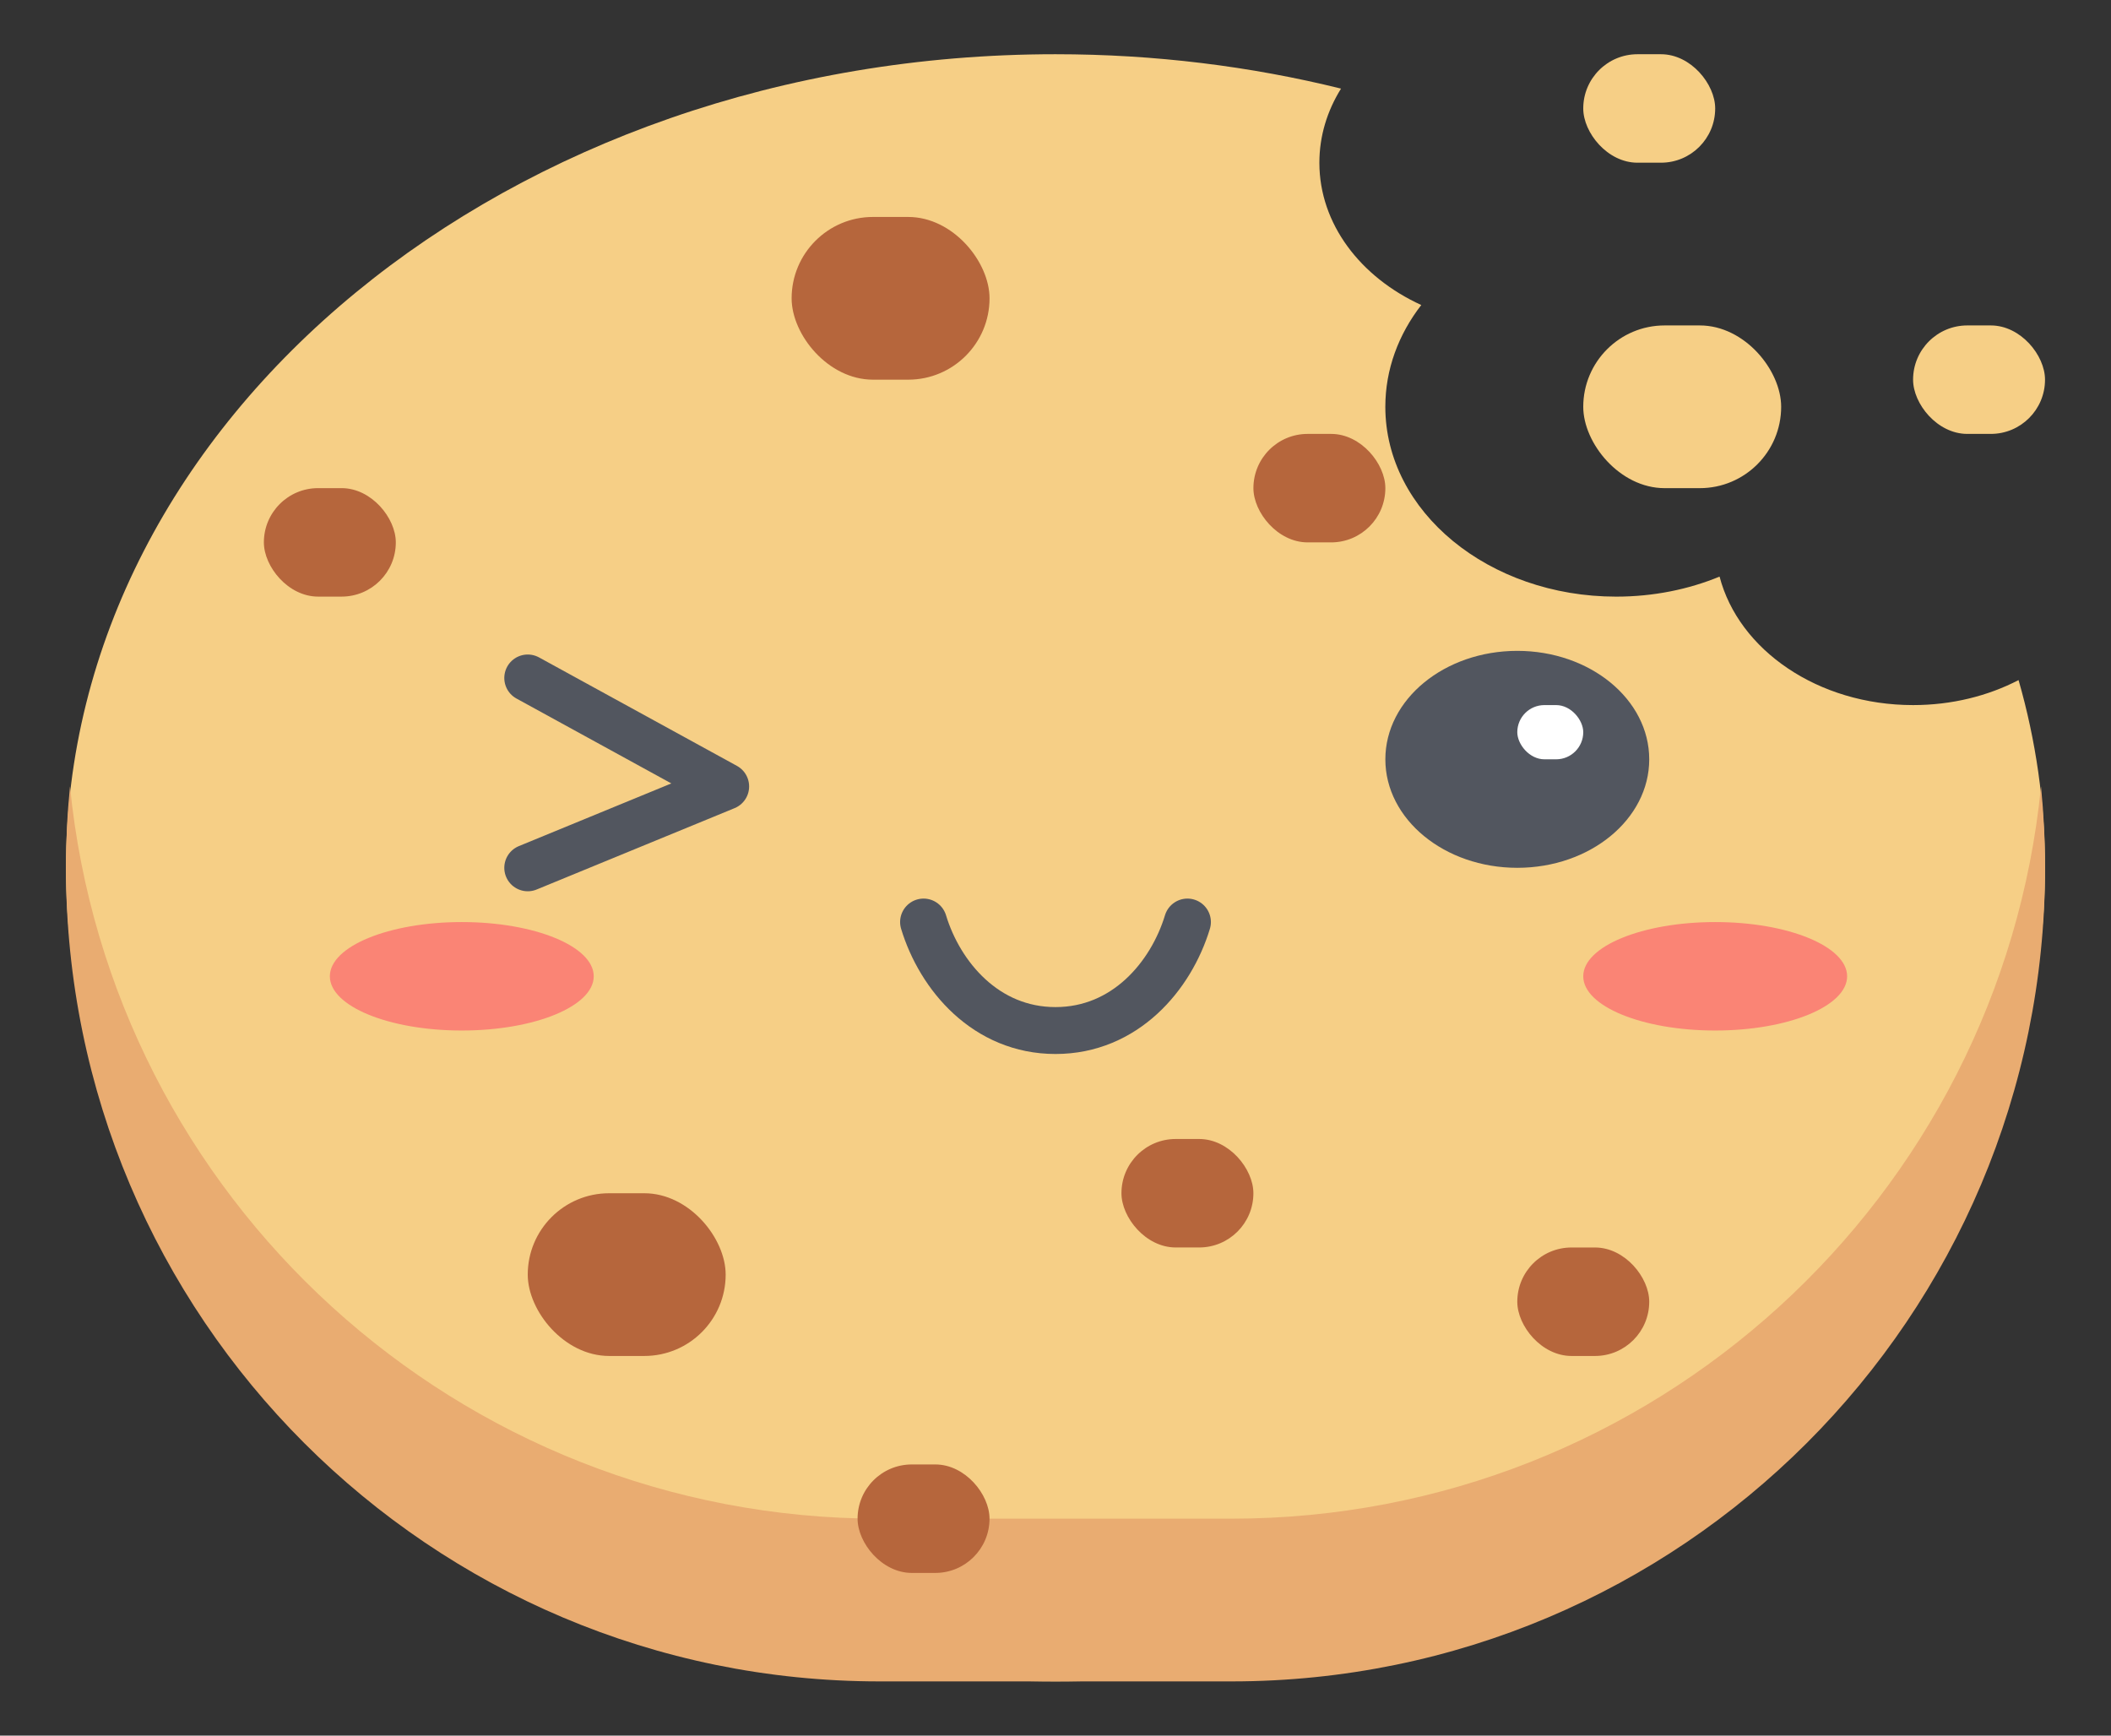 <svg width="90" height="74" viewBox="0 0 90 74" fill="none" xmlns="http://www.w3.org/2000/svg">
<rect x="0" y="0" width="90" height="74" fill="#333333" stroke="none"/>
<path d="M57.173 3.778C56.583 4.726 56.25 5.8 56.25 6.938C56.25 9.548 58.003 11.821 60.594 13.005C59.624 14.259 59.062 15.748 59.062 17.344C59.062 21.814 63.47 25.438 68.906 25.438C70.49 25.438 71.986 25.13 73.312 24.584C74.127 27.715 77.511 30.062 81.562 30.062C83.215 30.062 84.757 29.672 86.059 28.996C86.797 31.566 87.188 34.245 87.188 37C87.188 56.157 68.299 71.688 45 71.688C21.701 71.688 2.812 56.157 2.812 37C2.812 17.843 21.701 2.312 45 2.312C49.232 2.312 53.319 2.825 57.173 3.778Z" fill="#F6CF86"/>
<ellipse cx="19.688" cy="41.625" rx="5.625" ry="2.312" fill="#FA8475"/>
<ellipse cx="73.125" cy="41.625" rx="5.625" ry="2.312" fill="#FA8475"/>
<path fill-rule="evenodd" clip-rule="evenodd" d="M2.984 33.531C2.87 34.672 2.812 35.829 2.812 37C2.812 56.157 18.343 71.688 37.5 71.688H52.5C71.657 71.688 87.188 56.157 87.188 37C87.188 35.829 87.129 34.672 87.016 33.531C85.276 51.06 70.487 64.75 52.5 64.75H37.5C19.513 64.75 4.724 51.06 2.984 33.531Z" fill="#E9AC71"/>
<ellipse cx="64.688" cy="32.375" rx="5.625" ry="4.625" fill="#52565F"/>
<rect x="64.688" y="30.062" width="2.812" height="2.312" rx="1.156" fill="white"/>
<rect x="67.5" y="13.875" width="8.438" height="6.938" rx="3.469" fill="#F6CF86"/>
<rect x="67.5" y="2.312" width="5.625" height="4.625" rx="2.312" fill="#F6CF86"/>
<rect x="81.562" y="13.875" width="5.625" height="4.625" rx="2.312" fill="#F6CF86"/>
<rect x="33.75" y="9.25" width="8.438" height="6.938" rx="3.469" fill="#B6663C"/>
<rect x="64.688" y="53.188" width="5.625" height="4.625" rx="2.312" fill="#B6663C"/>
<rect x="22.5" y="50.875" width="8.438" height="6.938" rx="3.469" fill="#B6663C"/>
<rect x="47.812" y="48.562" width="5.625" height="4.625" rx="2.312" fill="#B6663C"/>
<rect x="11.25" y="20.812" width="5.625" height="4.625" rx="2.312" fill="#B6663C"/>
<rect x="53.438" y="18.5" width="5.625" height="4.625" rx="2.312" fill="#B6663C"/>
<rect x="36.562" y="62.438" width="5.625" height="4.625" rx="2.312" fill="#B6663C"/>
<path d="M22.5 28.906L30.938 33.531L22.5 37" stroke="#52565F" stroke-width="2" stroke-linecap="round" stroke-linejoin="round"/>
<path d="M50.625 39.312C49.922 41.625 47.961 43.938 45 43.938C42.039 43.938 40.078 41.625 39.375 39.312" stroke="#52565F" stroke-width="2" stroke-linecap="round"/>
</svg>
